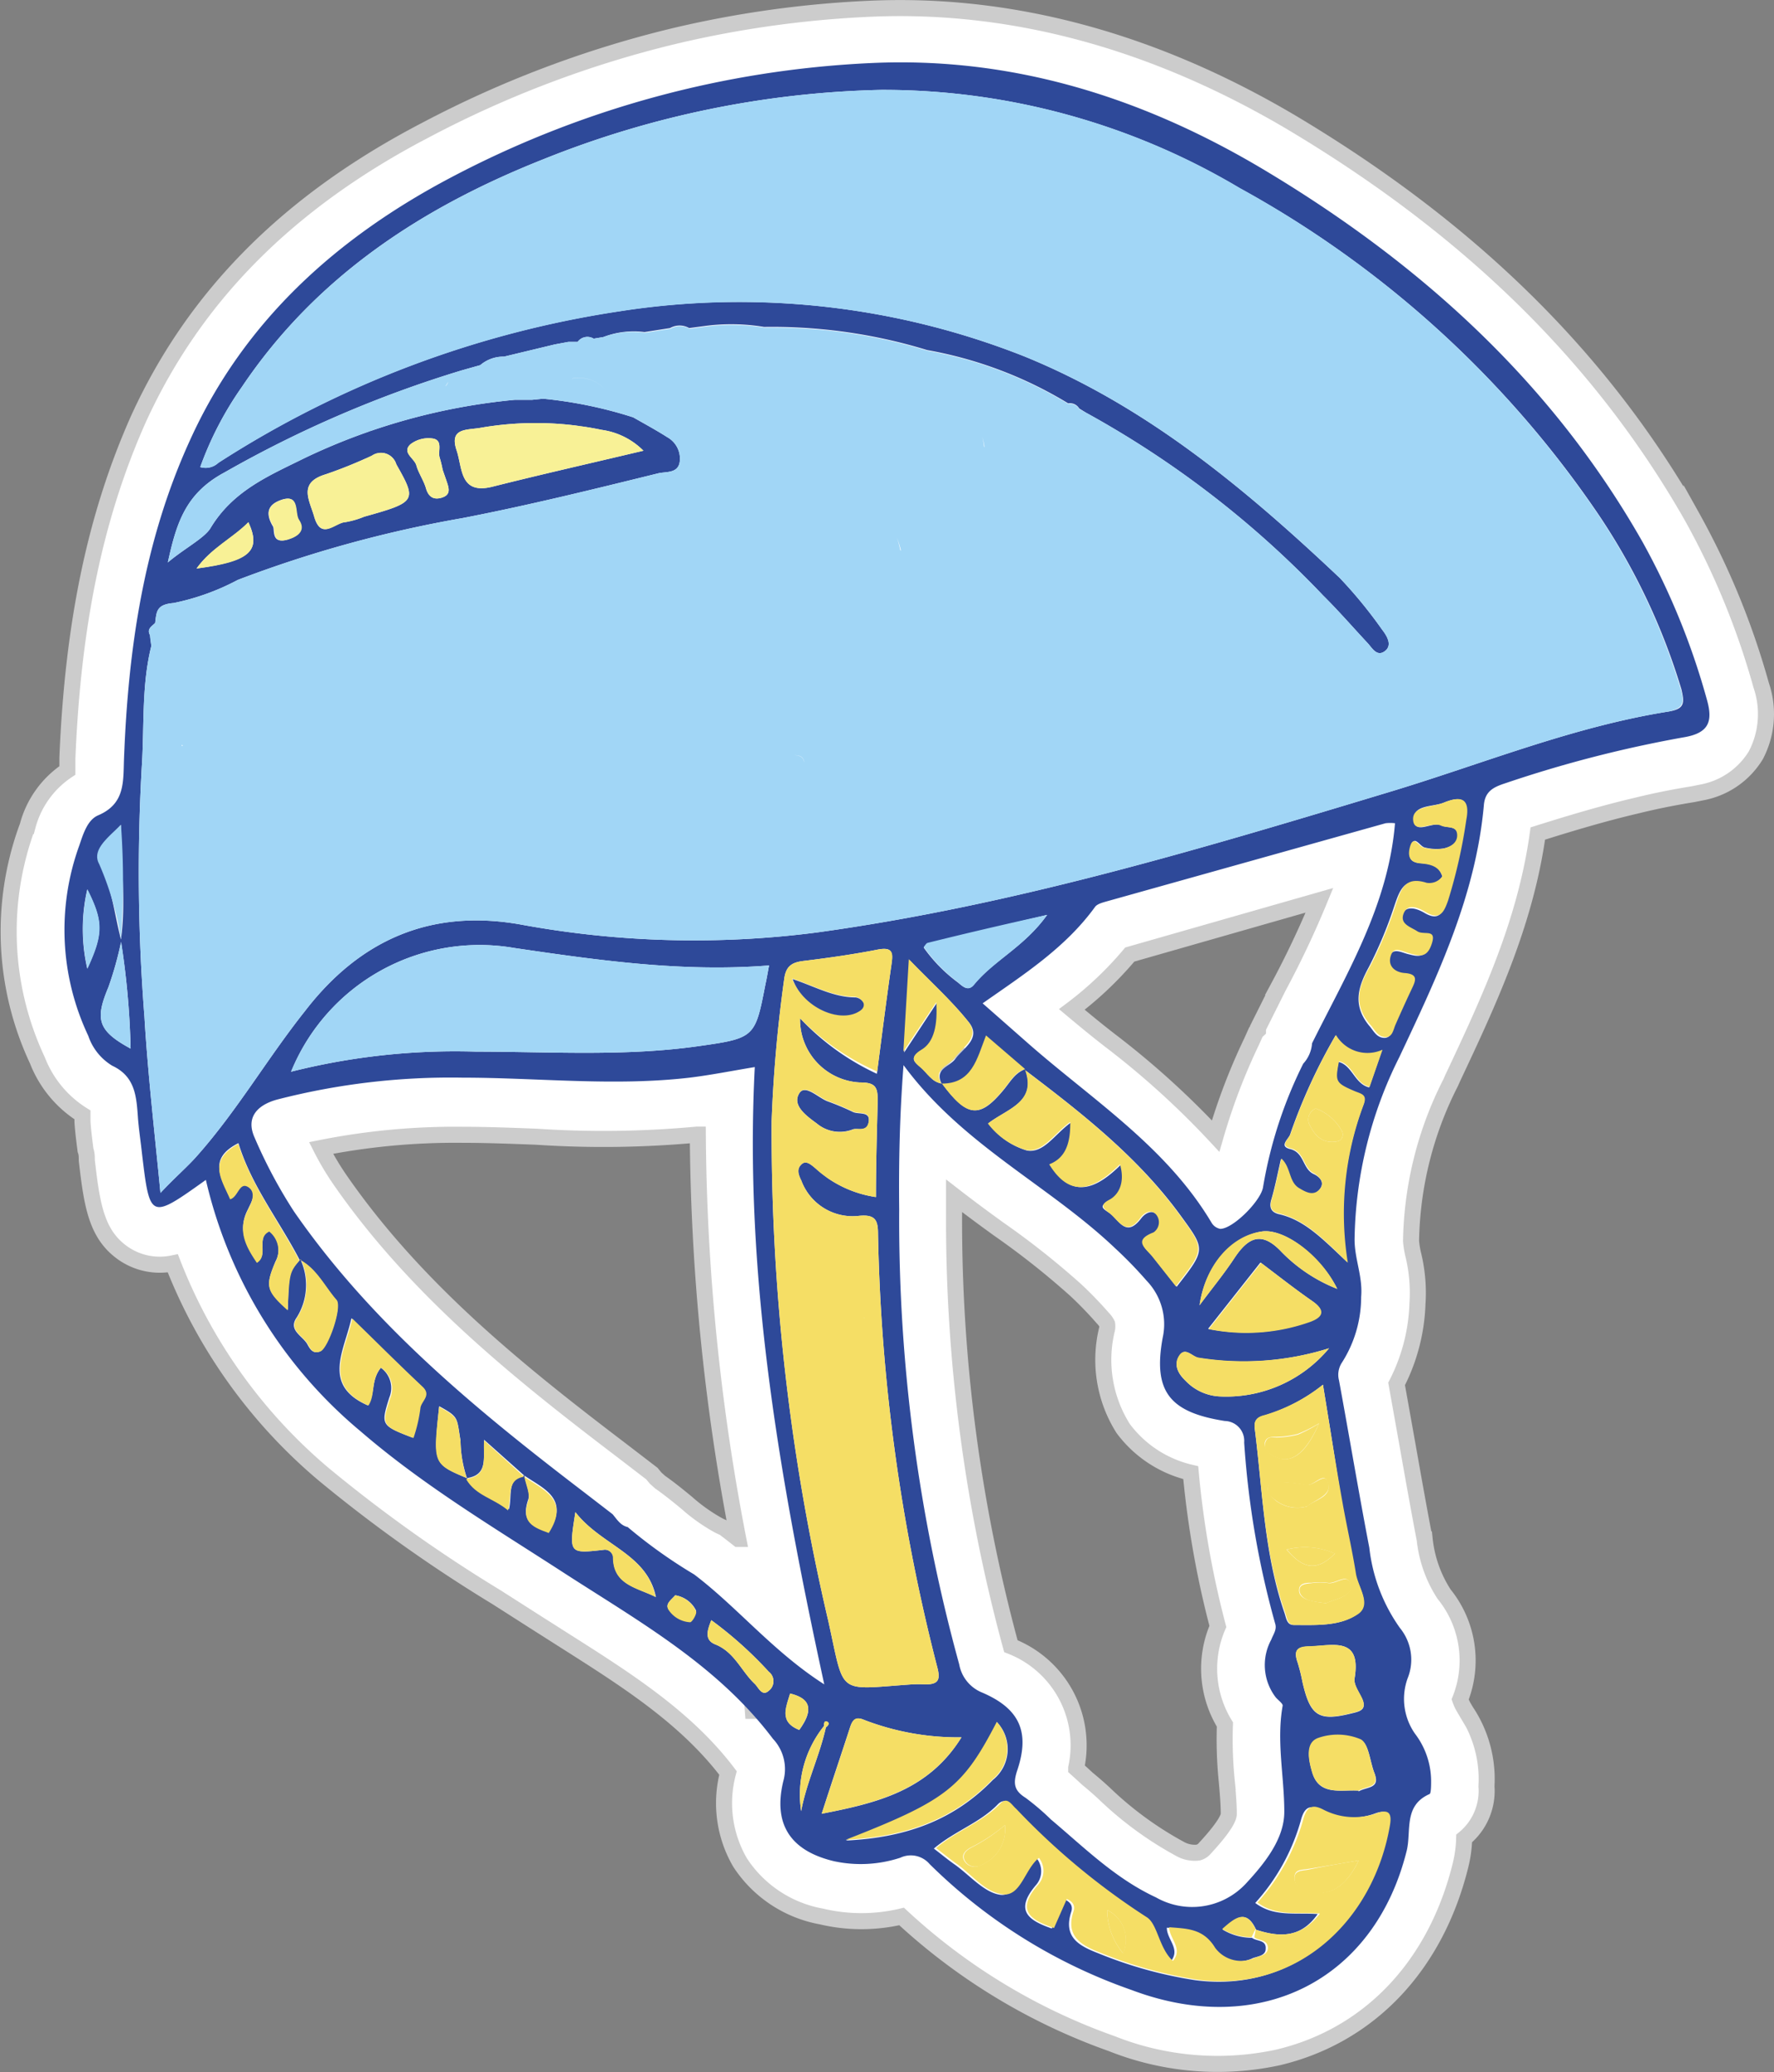 <svg xmlns="http://www.w3.org/2000/svg" viewBox="0 0 110.56 129.1"><rect x="0" y="0" width="110.56" height="129.1" fill="#808080" stroke="none"/><defs><style>.cls-1{fill:#fff;stroke:#ccc;stroke-miterlimit:10;}.cls-2{fill:#2e4999;}.cls-3{fill:#f5de65;}.cls-4{fill:#a1d6f6;}.cls-5{fill:#f8f196;}</style></defs><g id="圖層_2" data-name="圖層 2"><g id="素材"><path class="cls-1" d="M79.66,128.18a17.84,17.84,0,0,1-10.38-.86,37.76,37.76,0,0,1-13.09-7.92,10.84,10.84,0,0,1-5,0,7.68,7.68,0,0,1-5.06-3.35,7.34,7.34,0,0,1-.76-5.59c-2.6-3.43-6.26-5.76-10.14-8.22L33.28,101l-2.35-1.5a91.18,91.18,0,0,1-10.71-7.61,32.69,32.69,0,0,1-9.45-13.18,4,4,0,0,1-3.11-.64C6,76.9,5.73,75.07,5.41,72.3c0-.21,0-.43-.08-.64-.07-.56-.15-1.14-.19-1.77,0-.11,0-.28,0-.43a7,7,0,0,1-2.81-3.4,18.88,18.88,0,0,1-.67-14.43l.06-.16A6,6,0,0,1,4.2,48v-.27c0-.16,0-.33,0-.5C4.55,38.67,6,32,8.63,26.1c3.49-7.65,9.35-13.55,17.9-18A66.44,66.44,0,0,1,42,2.25,65.32,65.32,0,0,1,54.11.55c8.91-.42,17.8,2,26.41,7.1,11.13,6.64,19.28,14.65,24.9,24.49a48.11,48.11,0,0,1,4.34,10.55,5.53,5.53,0,0,1-.33,4.36,5,5,0,0,1-3.32,2.31h0l-.6.12c-1.11.18-2.25.4-3.47.7-2.1.49-4.2,1.12-6.2,1.75-.77,5.6-3.08,10.51-5.32,15.27l-.11.25a22.47,22.47,0,0,0-2.47,9.86,5.42,5.42,0,0,0,.15.91,10.06,10.06,0,0,1,.25,3,11.75,11.75,0,0,1-1.3,5l.69,3.86c.34,1.92.69,3.9,1.06,5.83A7.77,7.77,0,0,0,90,99.32a6.56,6.56,0,0,1,1,6.56,2.9,2.9,0,0,0,.24.52l.13.22a7.58,7.58,0,0,1,1.27,4.67v0a3.83,3.83,0,0,1-1.39,3.25,7.74,7.74,0,0,1-.22,1.64C89.49,122.47,85.34,126.83,79.66,128.18Zm-12.59-18,.31.28.39.36c.39.32.77.65,1.14,1a21.74,21.74,0,0,0,4.63,3.37,1.86,1.86,0,0,0,1.13.23.8.8,0,0,0,.43-.28c1.41-1.52,1.48-2,1.48-2.12,0-.63-.06-1.3-.12-2a25.77,25.77,0,0,1-.12-3.58,6.64,6.64,0,0,1-.44-6.11,58.65,58.65,0,0,1-1.69-9.58A7.29,7.29,0,0,1,70,89a8,8,0,0,1-1-6.22,1.08,1.08,0,0,0,0-.29h0a1.47,1.47,0,0,0-.27-.37,23.71,23.71,0,0,0-1.68-1.74,50.21,50.21,0,0,0-4.8-3.8c-.93-.67-1.86-1.36-2.79-2.08v.93a101.12,101.12,0,0,0,3.54,27.13A6.63,6.63,0,0,1,67.07,110.15Zm-20.15-3.59,2.12,0v0l-2.13-.13ZM41.14,92.34c.61.43,1.15.87,1.67,1.3a10.87,10.87,0,0,0,2,1.41l.32.15.29.22.59.46a136.34,136.34,0,0,1-2.52-25.19h-.06a63,63,0,0,1-10,.13c-1.59-.06-3.1-.12-4.61-.12a42.87,42.87,0,0,0-8.81.82,16.93,16.93,0,0,0,1.19,2c4.74,6.84,11.18,12,17.37,16.71l2.06,1.58.23.28ZM66.8,62.89c.8.67,1.61,1.34,2.47,2a52.57,52.57,0,0,1,6.49,5.89A38.2,38.2,0,0,1,78,64.9l.27-.6.13-.12,0-.14.27-.54,1-2a58.52,58.52,0,0,0,2.56-5.41L70.41,59.47A21.88,21.88,0,0,1,66.8,62.89ZM50.6,73.13l-.35,0,.12.08Zm8.46-7.44.78-.7h0l-.77.68Zm-8.58-2.62h0l0-.17Zm-5,0-.38-1,.37,1ZM82.64,42.44l0,0,1.43-1.32ZM53.4,34.05v0ZM64.12,27l.6-.14a.51.51,0,0,0,0-.17l-.78.19-.08.16Zm-1.1.13,0,0-.32.07Zm-39,2.71-.54-1.14h0l0,.07-.06,0,.4,1.08Zm11.88-3.38.35-.39h0l-.35.39Zm0,0,.35-.38h0l-.35.38Z"/><path class="cls-2" d="M12.83,73.51C9.34,76,9.34,76,8.84,71.79c-.08-.75-.2-1.5-.25-2.25C8.5,68.25,8.39,67.05,7,66.4a3.47,3.47,0,0,1-1.5-1.87,15.42,15.42,0,0,1-.56-11.85c.24-.7.5-1.59,1.17-1.88,1.72-.73,1.56-2.13,1.62-3.57.26-6.82,1.23-13.49,4.1-19.78C15.2,20,21,14.8,28.12,11.05A62.17,62.17,0,0,1,54.25,3.93c8.8-.42,16.92,2.12,24.46,6.61,9.77,5.83,18,13.26,23.66,23.23a44.73,44.73,0,0,1,4,9.79c.4,1.39.14,2.12-1.46,2.38a76.31,76.31,0,0,0-11.1,2.86c-.74.24-1.25.5-1.33,1.34-.5,5.66-2.9,10.69-5.27,15.72a26.06,26.06,0,0,0-2.79,11.36c0,1.23.52,2.32.41,3.58a7.59,7.59,0,0,1-1.19,4.08A1.38,1.38,0,0,0,83.45,86c.64,3.47,1.23,7,1.89,10.43a10.66,10.66,0,0,0,1.91,5,3.11,3.11,0,0,1,.47,3.15,3.78,3.78,0,0,0,.47,3.44,4.88,4.88,0,0,1,1,2.92c0,.28,0,.77-.09.83-1.65.72-1.13,2.31-1.43,3.53-2,8.07-9.15,11.7-17.15,8.68a33.66,33.66,0,0,1-12.58-7.84,1.54,1.54,0,0,0-1.83-.4,7.9,7.9,0,0,1-4.12.22c-2.71-.64-3.83-2.29-3.17-5a2.75,2.75,0,0,0-.65-2.63c-3.44-4.57-8.33-7.3-13-10.32-4.33-2.81-8.76-5.44-12.69-8.83A28.85,28.85,0,0,1,12.83,73.51ZM67.26,25.45h0a.67.67,0,0,0-.69-.32h0a25.49,25.49,0,0,0-8.79-3.32,33,33,0,0,0-10.16-1.44,12.48,12.48,0,0,0-3.76-.05l-.91.12a1.2,1.2,0,0,0-1.19,0l-1.59.25A5.25,5.25,0,0,0,37.6,21l-.6.1a.75.75,0,0,0-1,.2h-.57l-.86.16-3.16.76a2.21,2.21,0,0,0-1.48.53l-1.17.33A72,72,0,0,0,14,29.43c-2.43,1.3-3,3.14-3.54,5.61,1-.85,2.29-1.52,2.66-2.14,1.4-2.33,3.64-3.26,5.8-4.33a38.67,38.67,0,0,1,13.16-3.66l.47,0,.61,0,.69-.07A26.87,26.87,0,0,1,39.46,26c.72.41,1.44.8,2.13,1.24a1.53,1.53,0,0,1,.78,1.46c-.07.82-.85.67-1.35.79-4.06,1-8.11,2-12.2,2.79a75.81,75.81,0,0,0-14,3.85,14.75,14.75,0,0,1-4,1.44c-1.09.09-1.06.55-1.15,1.24-.2.21-.54.37-.32.76l.08.68c-.6,2.4-.44,4.86-.58,7.29A115.28,115.28,0,0,0,9,63.32c.21,3.54.62,7.08,1,11,.94-1,1.62-1.57,2.23-2.25C14.77,69.22,16.66,65.94,19,63c3.43-4.46,7.85-6.38,13.4-5.41a59.59,59.59,0,0,0,18.47.51c12.24-1.68,24-5.22,35.76-8.77,5.77-1.74,11.37-4.05,17.36-5,1-.16,1-.53.8-1.38a40.21,40.21,0,0,0-5.5-11.38,64.43,64.43,0,0,0-22-19.83A43.45,43.45,0,0,0,54.92,5.6a59.84,59.84,0,0,0-21,4.3c-7.59,3-14.2,7.3-18.84,14.2a21,21,0,0,0-2.6,5,1.17,1.17,0,0,0,1.13-.27,63.55,63.55,0,0,1,25-9.44A48.28,48.28,0,0,1,63.83,22.2C71.43,25.29,77.6,30.44,83.49,36a28.46,28.46,0,0,1,2.64,3.22c.32.41.67,1,.16,1.36s-.8-.26-1.09-.55c-.93-1-1.8-2-2.73-2.92a60.77,60.77,0,0,0-14.79-11.4ZM51.35,107.54a6.82,6.82,0,0,0-1.42,5.3c.33-1.79,1.15-3.45,1.54-5.22.14-.1.26-.27.08-.36S51.35,107.4,51.35,107.54ZM32.68,91.93c.09.5.38,1.07.24,1.5-.49,1.41.38,1.71,1.28,2,1.33-2.07-.33-2.68-1.54-3.51l-2.49-2.22c-.07,1.12.28,2.18-1.07,2.39a7.77,7.77,0,0,1-.4-2.34c-.24-1.43-.08-1.46-1.33-2.14C27,91.2,27,91.2,29.12,92.1c.56,1,1.69,1.17,2.6,1.93C31.94,93.14,31.56,92.13,32.68,91.93ZM7.56,58.61a21.55,21.55,0,0,1-.81,2.91c-.84,2-.65,2.7,1.39,3.81a49.22,49.22,0,0,0-.61-6.73c.34-2.4,0-4.79,0-7.21-.69.75-1.81,1.53-1.31,2.44C7,55.36,7.13,57,7.56,58.61ZM18.72,78.46a3.8,3.8,0,0,1-.22,3.61c-.58.81.37,1.15.66,1.69.14.25.33.63.79.43s1.4-2.77,1-3.2c-.74-.85-1.23-1.94-2.28-2.5-1.26-2.43-3-4.61-3.81-7.27-2,1-1,2.25-.51,3.45.5-.13.49-1.15,1.11-.77s.19,1,0,1.43c-.68,1.28-.12,2.27.56,3.3.74-.48-.09-1.53.77-1.95a1.51,1.51,0,0,1,.38,1.91c-.64,1.53-.58,1.84.77,3C18,79.28,18,79.28,18.72,78.46Zm40-10.95c1.57,2.12,2.35,2.2,3.87.34.39-.48.67-1,1.3-1.24.76,2.06-1.1,2.45-2.3,3.38A4.69,4.69,0,0,0,64,71.68c1.06.18,1.71-1,2.75-1.75,0,1.36-.35,2.25-1.31,2.64,1.43,2.27,3,1.39,4.41,0,.31,1.14.1,1.83-.67,2.21s-.44.52,0,.82c.59.45,1,1.53,1.94.31.18-.25.67-.63,1-.19a.76.76,0,0,1-.18,1.09c-1.3.49-.5,1-.08,1.5l1.47,1.86c1.82-2.33,1.8-2.31.27-4.41-2.65-3.65-6.15-6.39-9.7-9.08l-2.42-2.08c-.57,1.44-.87,3-2.75,3-.57-1,.43-1.12.8-1.62.5-.68,1.65-1.29.85-2.29-1.06-1.33-2.35-2.48-3.69-3.87l-.34,5.75,2.05-3.11c.07,1.37,0,2.41-.91,2.95s-.48.75-.07,1.12S58.07,67.41,58.7,67.51Zm19.56,52.71c-.6-1.3-1.28-.75-2.08,0a3.55,3.55,0,0,0,1.83.51c.28.23.9.11.85.69,0,.41-.46.46-.79.57a2,2,0,0,1-2.5-.61c-.73-1.2-1.74-1.19-2.87-1.28,0,.75.88,1.33.24,2.1-.88-.8-1-2.31-1.64-2.73a44.15,44.15,0,0,1-8.12-6.74c-.25-.24-.51-.8-1-.33-1.12,1.17-2.7,1.67-4,2.77.5.38.89.71,1.31,1,.94.67,1.83,1.75,2.84,1.88s1.38-1.58,2.26-2.27a1.3,1.3,0,0,1-.06,1.68c-1.38,1.63-.36,2.21,1,2.69l.8-1.81c.47.21.5.51.41.78-.52,1.61.54,2.13,1.73,2.59a26.58,26.58,0,0,0,6,1.66c6.28.83,11.09-3.72,12-9.65.12-.76-.09-1-.81-.73a4.17,4.17,0,0,1-3.37-.23c-.65-.33-1-.19-1.22.59a12.83,12.83,0,0,1-2.86,5.21c1.17.88,2.48.59,3.89.69C81.05,120.78,79.7,120.69,78.26,120.22ZM81.77,65c2.18-4.38,4.75-8.61,5.17-13.71a2.48,2.48,0,0,0-.59,0L69,56.15c-.27.08-.62.16-.76.36-1.85,2.55-4.45,4.21-7,6l2.66,2.34c4.06,3.6,8.76,6.53,11.62,11.35a.8.8,0,0,0,.53.36c.8,0,2.56-1.77,2.67-2.62a27.26,27.26,0,0,1,2.5-7.67A2.09,2.09,0,0,0,81.77,65ZM43.26,98.09c2.73,2.07,4.92,4.81,8.11,6.85-2.8-12.89-5-25.5-4.33-38.46-1.45.24-2.75.5-4.06.66-4.73.55-9.46,0-14.18,0A43.29,43.29,0,0,0,17.29,68.5c-1.23.33-2,1.1-1.42,2.38a30.51,30.51,0,0,0,2.44,4.58C23.19,82.51,29.7,87.85,36.44,93l1.74,1.34c.27.32.49.7.94.8A31.08,31.08,0,0,0,43.26,98.09ZM56.31,66.36c-.25,3.25-.3,6.11-.27,9a104.3,104.3,0,0,0,3.74,28.33,2.34,2.34,0,0,0,1.43,1.76c2.33,1,3,2.45,2.18,4.87-.26.8-.19,1.24.53,1.69a15.45,15.45,0,0,1,1.58,1.35c2.08,1.75,4,3.67,6.54,4.85a4.57,4.57,0,0,0,5.59-.84c1.19-1.28,2.42-2.81,2.41-4.51,0-2.19-.5-4.38-.1-6.6,0-.14-.29-.34-.44-.52a3.31,3.31,0,0,1-.27-3.59c.14-.36.36-.63.24-1a55.24,55.24,0,0,1-1.93-11.28,1.24,1.24,0,0,0-1.21-1.34c-3.43-.54-4.48-1.83-3.87-5.18a3.91,3.91,0,0,0-1-3.56,26,26,0,0,0-1.94-2C65.35,73.82,60,71.36,56.31,66.36Zm-1.66.54c.31-2.39.59-4.61.91-6.82.1-.72.07-1.1-.85-.92-1.53.3-3.08.52-4.64.71-.73.09-1.1.33-1.2,1.15a86.74,86.74,0,0,0-.78,8.82,133.41,133.41,0,0,0,3.52,31.1c1.06,4.75.46,4.33,5.22,4a8.29,8.29,0,0,1,.86,0c.83,0,.92-.33.72-1.08a116.91,116.91,0,0,1-3.69-27c0-.86-.19-1.21-1.19-1.11a3.41,3.41,0,0,1-3.59-2.2c-.16-.34-.31-.69,0-1s.65.06.89.25a7.1,7.1,0,0,0,3.76,1.78c0-2,.06-4,.11-6,0-.79-.09-1.15-1.1-1.14a3.93,3.93,0,0,1-3.74-4A15.52,15.52,0,0,0,54.65,66.9Zm-6.72-6.75c-5.41.43-10.64-.32-15.89-1.09a12.69,12.69,0,0,0-13.9,7.71,41.82,41.82,0,0,1,11.54-1.25c4.61,0,9.24.31,13.83-.34,3.55-.5,3.55-.54,4.2-3.89C47.78,61,47.84,60.62,47.93,60.15ZM82.45,86.27a10.73,10.73,0,0,1-3.63,1.91c-.46.11-.69.31-.62.84.49,3.84.57,7.75,1.85,11.46.11.32.14.76.57.76,1.39,0,2.91.1,4-.7.86-.61,0-1.68-.17-2.54-.23-1.49-.58-3-.84-4.44C83.25,91.23,82.88,88.89,82.45,86.27Zm1.5-7.6a19.25,19.25,0,0,1,1-9.79c.26-.67-.14-.68-.6-.88-1.16-.5-1.17-.59-.93-1.84.86.21,1,1.37,1.91,1.59l.8-2.31a2.28,2.28,0,0,1-2.9-.92,35,35,0,0,0-2.82,6.14c-.08.3-.75.75,0,.93.89.22.76,1.24,1.47,1.56.34.16.75.52.32,1s-.83.17-1.25-.08c-.67-.38-.51-1.3-1.12-1.85-.22.95-.37,1.75-.6,2.52-.15.5,0,.78.45.9C81.32,76,82.44,77.21,84,78.67ZM89.89,54.6a1,1,0,0,1-1.06.45c-1.32-.42-1.59.4-1.92,1.36a25.9,25.9,0,0,1-1.6,3.84c-.7,1.28-1,2.38,0,3.63.27.3.43.69.84.77.56.1.59-.43.75-.78.35-.73.68-1.46,1-2.2.25-.52.44-.94-.46-1-.56,0-1.05-.43-.85-1.05s.76-.27,1.19-.17,1,.31,1.34-.51c.4-1.09-.53-.65-.87-.87s-1.08-.53-.85-1.11.92-.35,1.35-.1c.9.54,1.15.06,1.42-.71a32.46,32.46,0,0,0,1.13-5C91.65,49.68,91,49.6,90,50c-.68.29-1.95.11-1.88,1.08s1.15.06,1.74.35c.33.17.9,0,1,.53s-.44.81-.88.9a3,3,0,0,1-1.19-.06c-.33-.07-.69-.94-.9.09-.11.57,0,.84.67.89S89.67,53.92,89.89,54.6ZM40.1,28.08a4.56,4.56,0,0,0-2.61-1.3,20.13,20.13,0,0,0-7.58-.12c-.84.14-1.93,0-1.45,1.41.37,1.1.18,2.77,2.24,2.25C33.73,29.56,36.77,28.87,40.1,28.08ZM51.21,113c3.48-.67,6.66-1.45,8.71-4.76a16.35,16.35,0,0,1-6.05-1.08c-.54-.24-.73,0-.88.42C52.43,109.3,51.85,111,51.21,113ZM22.7,32.19c3.27-.91,3.28-1,2-3.26a1,1,0,0,0-1.53-.54,28.23,28.23,0,0,1-2.87,1.16c-1.76.53-1,1.62-.71,2.67.43,1.46,1.27.34,1.92.31A5.39,5.39,0,0,0,22.7,32.19Zm1,53a1.55,1.55,0,0,1,.56,1.89c-.53,1.7-.52,1.73,1.45,2.49a9.42,9.42,0,0,0,.43-1.84c0-.45.73-.8.13-1.36-1.48-1.39-2.92-2.83-4.37-4.24-.42,2-1.87,4.15,1,5.42C23.41,86.9,23.09,86,23.74,85.21Zm54.85-6.53-3.26,4.13a11.87,11.87,0,0,0,6.32-.45c.77-.33,1-.69.17-1.28C80.73,80.33,79.69,79.51,78.59,78.68ZM82.83,84a17.79,17.79,0,0,1-8.13.6c-.4-.07-.83-.72-1.2-.13s-.07,1.12.38,1.55A3.14,3.14,0,0,0,76,87,8.33,8.33,0,0,0,82.83,84Zm-1.67,20.74c.49,2.18,1,2.53,3.11,2,.51-.12.91-.23.63-.89-.19-.42-.54-.88-.48-1.27.43-2.58-1.26-2.09-2.75-2-.74,0-1.1.15-.8,1A11.11,11.11,0,0,1,81.16,104.73ZM65.26,57c-2.76.66-5.1,1.21-7.44,1.78-.09,0-.15.14-.25.26a9.54,9.54,0,0,0,2.13,2.17c.32.27.65.58,1,.13C62,59.78,63.83,59,65.26,57Zm-3.14,50.33c-2.11,4.09-3.11,4.88-9.41,7.34,3.8-.18,6.77-1.3,9.17-3.78A2.45,2.45,0,0,0,62.12,107.28Zm22.55,4.28c.51-.3,1.36-.16,1-1.11-.29-.72-.35-1.83-.85-2.09a3.69,3.69,0,0,0-2.66-.08c-.85.31-.56,1.46-.38,2.09C82.21,111.92,83.61,111.48,84.67,111.56ZM74.76,81.32c.73-1,1.51-1.93,2.18-2.95.87-1.31,1.71-1.67,2.93-.37a9.89,9.89,0,0,0,3.47,2.3c-1-2-3.24-3.76-4.67-3.58C76.81,77,75.12,78.79,74.76,81.32ZM35.86,94.21c-.41,2.59-.4,2.59,1.75,2.35a.51.51,0,0,1,.61.47c0,1.73,1.53,1.89,2.66,2.47C40.32,96.79,37.48,96.3,35.86,94.21ZM27.59,29.28a7.34,7.34,0,0,0-.18-.74c-.15-.43.26-1.17-.53-1.23a1.84,1.84,0,0,0-1.3.37c-.56.52.25.87.37,1.32s.46.94.6,1.43.45.75,1,.57.44-.56.29-1S27.66,29.49,27.59,29.28Zm16.74,71.66c-.24.61-.46,1.23.25,1.51,1.2.48,1.62,1.67,2.46,2.46.23.22.45.81.87.43a.75.75,0,0,0,0-1.19A24.34,24.34,0,0,0,44.33,100.94ZM12.25,35.42c3.33-.46,4.05-1.1,3.23-2.88C14.5,33.56,13.17,34.13,12.25,35.42ZM17,32.78c.15.17-.15,1.16.94.83.68-.21,1.08-.6.68-1.21-.3-.45.08-1.64-1.08-1.26C17,31.33,16.37,31.71,17,32.78ZM5.44,60.35c1-2.18,1-2.94,0-4.94A11,11,0,0,0,5.44,60.35Zm44.37,47.43c.73-1,.95-1.91-.57-2.27C49,106.36,48.52,107.26,49.81,107.78Zm-7.73-8.39c-.23.27-.64.54-.42.85A1.72,1.72,0,0,0,43,101c.13,0,.44-.54.37-.68A1.74,1.74,0,0,0,42.08,99.39Z"/><path class="cls-3" d="M78.26,120.22c1.44.47,2.79.56,4-1-1.41-.1-2.72.19-3.89-.69a12.83,12.83,0,0,0,2.86-5.21c.22-.78.57-.92,1.22-.59a4.17,4.17,0,0,0,3.37.23c.72-.25.93,0,.81.73-1,5.93-5.76,10.48-12,9.65a26.58,26.58,0,0,1-6-1.66c-1.19-.46-2.25-1-1.73-2.59.09-.27.06-.57-.41-.78-.27.6-.53,1.2-.8,1.81-1.41-.48-2.43-1.06-1-2.69a1.3,1.3,0,0,0,.06-1.68c-.88.69-1.13,2.42-2.26,2.27s-1.9-1.21-2.84-1.88c-.42-.29-.81-.62-1.31-1,1.29-1.1,2.87-1.6,4-2.77.45-.47.71.09,1,.33a44.15,44.15,0,0,0,8.12,6.74c.69.42.76,1.93,1.64,2.73.64-.77-.2-1.35-.24-2.1,1.13.09,2.14.08,2.87,1.28a2,2,0,0,0,2.5.61c.33-.11.75-.16.79-.57,0-.58-.57-.46-.85-.69Zm6.42-4.31c-1.26.21-2.21.38-3.17.53-.4.07-.88,0-.83.62a.9.9,0,0,0,.8.8C83,118.19,83.94,117.42,84.68,115.91Zm-22.05-2.2a10.89,10.89,0,0,1-2.12,1.39c-.28.15-.64.42-.42.82a.74.74,0,0,0,1,.29A2.4,2.4,0,0,0,62.63,113.71Zm7.35,8A2.06,2.06,0,0,0,69,119,4.23,4.23,0,0,0,70,121.7Z"/><path class="cls-3" d="M82.45,86.27c.43,2.62.8,5,1.21,7.29.26,1.48.61,3,.84,4.44.12.86,1,1.93.17,2.54-1.14.8-2.66.7-4,.7-.43,0-.46-.44-.57-.76C78.77,96.77,78.69,92.86,78.2,89c-.07-.53.16-.73.62-.84A10.73,10.73,0,0,0,82.45,86.27Zm-1,7.58c.45-.4,1.56-.57,1.32-1.43s-.9.25-1.44.1A8.86,8.86,0,0,0,80,92.36c-.33,0-.73-.23-.93.17s.18.75.49,1A2.24,2.24,0,0,0,81.47,93.85Zm.73-5.16a9,9,0,0,1-1.31.65,6,6,0,0,1-1.33.18c-.3,0-.6,0-.7.31s.17.63.45.82C80.34,91.3,81.32,90.73,82.2,88.69Zm.46,11.19c.7-.3,1.63-.44,1.52-1.1-.13-.87-.92-.07-1.41-.17a3.5,3.5,0,0,0-1,0c-.31,0-.76,0-.79.42s.35.59.67.68A6.72,6.72,0,0,0,82.66,99.88Zm.54-3.09a4.58,4.58,0,0,0-3-.25C81.14,97.66,82,98,83.2,96.79Z"/><path class="cls-3" d="M63.85,66.65c3.55,2.69,7.05,5.43,9.7,9.08,1.53,2.1,1.55,2.08-.27,4.41l-1.47-1.86c-.42-.52-1.22-1,.08-1.5a.76.76,0,0,0,.18-1.09c-.35-.44-.84-.06-1,.19-.9,1.22-1.35.14-1.94-.31-.4-.3-.59-.51,0-.82s1-1.07.67-2.21c-1.46,1.42-3,2.3-4.41,0,1-.39,1.33-1.28,1.31-2.64-1,.71-1.69,1.93-2.75,1.75A4.69,4.69,0,0,1,61.57,70c1.2-.93,3.06-1.32,2.3-3.38Z"/><path class="cls-3" d="M84,78.67c-1.51-1.46-2.63-2.66-4.29-3.07-.5-.12-.6-.4-.45-.9.23-.77.38-1.57.6-2.52.61.55.45,1.47,1.12,1.85.42.25.86.49,1.25.08s0-.8-.32-1c-.71-.32-.58-1.34-1.47-1.56-.74-.18-.07-.63,0-.93a35,35,0,0,1,2.82-6.14,2.28,2.28,0,0,0,2.9.92l-.8,2.31c-.95-.22-1-1.38-1.91-1.59-.24,1.25-.23,1.34.93,1.84.46.2.86.21.6.88A19.25,19.25,0,0,0,84,78.67ZM82,69.06a.75.75,0,0,0-.42.94c.33.72.83,1.28,1.73,1.12a.44.44,0,0,0,.31-.67A3.06,3.06,0,0,0,82,69.06Z"/><path class="cls-3" d="M89.89,54.6c-.22-.68-.84-.76-1.38-.81s-.78-.32-.67-.89c.21-1,.57-.16.9-.09a3,3,0,0,0,1.19.06c.44-.09.93-.35.88-.9s-.63-.36-1-.53c-.59-.29-1.67.55-1.74-.35S89.31,50.3,90,50c1-.41,1.66-.33,1.38,1.1a32.46,32.46,0,0,1-1.13,5c-.27.77-.52,1.25-1.42.71-.43-.25-1.09-.56-1.35.1s.42.83.85,1.11,1.27-.22.87.87c-.3.82-.78.66-1.34.51s-1-.47-1.19.17.29,1,.85,1.05c.9.06.71.48.46,1-.35.74-.68,1.47-1,2.2-.16.35-.19.88-.75.78-.41-.08-.57-.47-.84-.77-1.07-1.25-.74-2.35,0-3.63a25.9,25.9,0,0,0,1.6-3.84c.33-1,.6-1.78,1.92-1.36A1,1,0,0,0,89.89,54.6Z"/><path class="cls-3" d="M51.21,113c.64-1.94,1.22-3.68,1.78-5.42.15-.46.34-.66.88-.42a16.35,16.35,0,0,0,6.05,1.08C57.87,111.53,54.69,112.31,51.21,113Z"/><path class="cls-3" d="M23.74,85.21c-.65.76-.33,1.69-.78,2.36-2.89-1.27-1.44-3.42-1-5.42,1.45,1.41,2.89,2.85,4.37,4.24.6.56-.1.91-.13,1.36a9.42,9.42,0,0,1-.43,1.84c-2-.76-2-.79-1.45-2.49A1.55,1.55,0,0,0,23.74,85.21Z"/><path class="cls-3" d="M78.59,78.68c1.1.83,2.14,1.65,3.23,2.4.84.59.6,1-.17,1.28a11.87,11.87,0,0,1-6.32.45Z"/><path class="cls-3" d="M58.7,67.51c-.63-.1-.92-.66-1.33-1s-.72-.65.07-1.12,1-1.58.91-2.95L56.3,65.51l.34-5.75c1.34,1.39,2.63,2.54,3.69,3.87.8,1-.35,1.61-.85,2.29-.37.5-1.37.66-.8,1.62Z"/><path class="cls-3" d="M82.83,84A8.33,8.33,0,0,1,76,87a3.14,3.14,0,0,1-2.13-1c-.45-.43-.75-1-.38-1.55s.8.06,1.2.13A17.79,17.79,0,0,0,82.83,84Z"/><path class="cls-3" d="M18.72,78.46c-.68.82-.68.82-.79,3.18-1.35-1.21-1.41-1.52-.77-3a1.51,1.51,0,0,0-.38-1.91c-.86.42,0,1.47-.77,1.95-.68-1-1.24-2-.56-3.3.23-.43.54-1.11,0-1.43s-.61.64-1.11.77c-.51-1.2-1.44-2.41.51-3.45.84,2.66,2.55,4.84,3.81,7.27Z"/><path class="cls-3" d="M81.16,104.73a11.11,11.11,0,0,0-.29-1.17c-.3-.82.06-1,.8-1,1.49-.06,3.18-.55,2.75,2-.06.39.29.85.48,1.27.28.66-.12.77-.63.89C82.19,107.26,81.65,106.91,81.16,104.73Z"/><path class="cls-4" d="M65.26,57c-1.43,2-3.3,2.83-4.54,4.34-.37.45-.7.14-1-.13A9.54,9.54,0,0,1,57.57,59c.1-.12.16-.24.25-.26C60.16,58.16,62.5,57.61,65.26,57Z"/><path class="cls-3" d="M62.12,107.28a2.45,2.45,0,0,1-.24,3.56c-2.4,2.48-5.37,3.6-9.17,3.78C59,112.16,60,111.37,62.12,107.28Z"/><path class="cls-3" d="M84.67,111.56c-1.06-.08-2.46.36-2.91-1.19-.18-.63-.47-1.78.38-2.09a3.69,3.69,0,0,1,2.66.08c.5.26.56,1.37.85,2.09C86,111.4,85.18,111.26,84.67,111.56Z"/><path class="cls-3" d="M63.87,66.61c-.63.21-.91.76-1.3,1.24-1.52,1.86-2.3,1.78-3.87-.34l0,0c1.88,0,2.18-1.53,2.75-3l2.42,2.08Z"/><path class="cls-3" d="M74.76,81.32c.36-2.53,2-4.36,3.91-4.6,1.43-.18,3.71,1.55,4.67,3.58A9.89,9.89,0,0,1,79.87,78c-1.22-1.3-2.06-.94-2.93.37C76.27,79.39,75.49,80.34,74.76,81.32Z"/><path class="cls-3" d="M18.7,78.49c1.05.56,1.54,1.65,2.28,2.5.37.43-.52,3-1,3.2s-.65-.18-.79-.43c-.29-.54-1.24-.88-.66-1.69a3.8,3.8,0,0,0,.22-3.61Z"/><path class="cls-3" d="M35.86,94.21c1.62,2.09,4.46,2.58,5,5.29-1.13-.58-2.66-.74-2.66-2.47a.51.51,0,0,0-.61-.47C35.46,96.8,35.45,96.8,35.86,94.21Z"/><path class="cls-3" d="M29.1,92.13c1.35-.21,1-1.27,1.07-2.39L32.66,92l0,0c-1.12.2-.74,1.21-1,2.1-.91-.76-2-.91-2.6-1.93Z"/><path class="cls-3" d="M29.12,92.1c-2.15-.9-2.15-.9-1.75-4.45,1.25.68,1.09.71,1.33,2.14a7.77,7.77,0,0,0,.4,2.34Z"/><path class="cls-3" d="M32.66,92c1.21.83,2.87,1.44,1.54,3.51-.9-.33-1.77-.63-1.28-2,.14-.43-.15-1-.24-1.5Z"/><path class="cls-3" d="M51.47,107.62c-.39,1.77-1.21,3.43-1.54,5.22a6.82,6.82,0,0,1,1.42-5.3Z"/><path class="cls-3" d="M49.81,107.78c-1.29-.52-.81-1.42-.57-2.27C50.76,105.87,50.54,106.73,49.81,107.78Z"/><path class="cls-3" d="M42.08,99.39a1.74,1.74,0,0,1,1.3,1c.07.14-.24.68-.37.68a1.72,1.72,0,0,1-1.35-.78C41.44,99.93,41.85,99.66,42.08,99.39Z"/><path class="cls-3" d="M78,120.69a3.55,3.55,0,0,1-1.83-.51c.8-.71,1.48-1.26,2.08,0Z"/><path class="cls-3" d="M51.35,107.54c0-.14,0-.37.2-.28s.06.26-.08.36Z"/><path class="cls-2" d="M53.1,70.38A2.23,2.23,0,0,1,50.91,70c-.64-.47-1.56-1.12-1.1-1.88.36-.59,1.16.26,1.75.49a17,17,0,0,1,1.58.66c.36.19,1.11-.07,1,.63S53.4,70.23,53.1,70.38Z"/><path class="cls-3" d="M54.71,59.16c-1.53.3-3.08.52-4.64.71-.73.09-1.1.33-1.2,1.15a86.74,86.74,0,0,0-.78,8.82,133.41,133.41,0,0,0,3.52,31.1c1.06,4.75.46,4.33,5.22,4a8.29,8.29,0,0,1,.86,0c.83,0,.92-.33.72-1.08a116.91,116.91,0,0,1-3.69-27c0-.86-.19-1.21-1.19-1.11a3.41,3.41,0,0,1-3.59-2.2c-.16-.34-.31-.69,0-1s.65.06.89.25a7.1,7.1,0,0,0,3.76,1.78c0-2,.06-4,.11-6,0-.79-.09-1.15-1.1-1.14a3.93,3.93,0,0,1-3.74-4,15.52,15.52,0,0,0,4.81,3.32c.31-2.39.59-4.61.91-6.82C55.66,59.36,55.63,59,54.71,59.16ZM54,82.36c0-.09-.09-.25-.18-.28.09,0,.13.19.18.28a.49.49,0,0,1-.19.55A.49.49,0,0,0,54,82.36ZM51.56,68.58a17,17,0,0,1,1.58.66c.36.19,1.11-.07,1,.63s-.75.36-1,.51A2.23,2.23,0,0,1,50.91,70c-.64-.47-1.56-1.12-1.1-1.88C50.17,67.5,51,68.35,51.56,68.58Zm1.8-5.51c-1.27.61-3.33-.41-4-2.11,1.36.45,2.55,1.14,3.92,1.14a.64.64,0,0,1,.5.36C53.9,62.77,53.63,62.94,53.36,63.07Z"/><path class="cls-3" d="M44.33,100.94c-.24.61-.46,1.23.25,1.51,1.2.48,1.62,1.67,2.46,2.46.23.22.45.81.87.43a.75.75,0,0,0,0-1.19A24.34,24.34,0,0,0,44.33,100.94Z"/><path class="cls-2" d="M49.4,61c1.36.45,2.55,1.14,3.92,1.14a.64.64,0,0,1,.5.36c.08.31-.19.48-.46.61C52.09,63.68,50,62.66,49.4,61Z"/><path class="cls-3" d="M84.68,115.91c-.74,1.51-1.65,2.28-3.2,2a.9.9,0,0,1-.8-.8c-.05-.59.43-.55.83-.62C82.47,116.29,83.42,116.12,84.68,115.91Z"/><path class="cls-3" d="M62.63,113.71a2.4,2.4,0,0,1-1.5,2.5.74.74,0,0,1-1-.29c-.22-.4.14-.67.42-.82A10.89,10.89,0,0,0,62.63,113.71Z"/><path class="cls-3" d="M70,121.7A4.23,4.23,0,0,1,69,119,2.06,2.06,0,0,1,70,121.7Z"/><path class="cls-3" d="M81.47,93.85a2.24,2.24,0,0,1-1.92-.34c-.31-.23-.71-.51-.49-1s.6-.21.93-.17a8.86,8.86,0,0,1,1.36.16c.54.15,1.22-.87,1.44-.1S81.92,93.45,81.47,93.85Z"/><path class="cls-3" d="M82.2,88.69c-.88,2-1.86,2.61-2.89,2-.28-.19-.58-.42-.45-.82s.4-.31.7-.31a6,6,0,0,0,1.33-.18A9,9,0,0,0,82.2,88.69Z"/><path class="cls-3" d="M82.66,99.88a6.72,6.72,0,0,1-1-.15c-.32-.09-.68-.3-.67-.68s.48-.38.79-.42a3.5,3.5,0,0,1,1,0c.49.1,1.28-.7,1.41.17C84.29,99.44,83.36,99.58,82.66,99.88Z"/><path class="cls-3" d="M83.2,96.79c-1.2,1.2-2.06.87-3-.25A4.58,4.58,0,0,1,83.2,96.79Z"/><path class="cls-3" d="M82,69.06a3.06,3.06,0,0,1,1.62,1.39.44.44,0,0,1-.31.67c-.9.16-1.4-.4-1.73-1.12A.75.75,0,0,1,82,69.06Z"/><path class="cls-4" d="M104.74,42.91a40.21,40.21,0,0,0-5.5-11.38,64.43,64.43,0,0,0-22-19.83A43.45,43.45,0,0,0,54.92,5.6a59.84,59.84,0,0,0-21,4.3c-7.59,3-14.2,7.3-18.84,14.2a21.09,21.09,0,0,0-2.6,5,1.15,1.15,0,0,0,1.13-.26,63.55,63.55,0,0,1,25-9.44A48.28,48.28,0,0,1,63.83,22.2C71.43,25.29,77.6,30.44,83.49,36a28.46,28.46,0,0,1,2.64,3.22c.32.41.67,1,.16,1.36s-.8-.26-1.09-.55c-.93-1-1.8-2-2.73-2.92a60.77,60.77,0,0,0-14.79-11.4l-.42-.23h0a.67.67,0,0,0-.69-.32,25.29,25.29,0,0,0-8.77-3.31c-.39.37-.56.66-.5.91-.06-.25.11-.54.5-.91a33,33,0,0,0-10.16-1.44,12.48,12.48,0,0,0-3.76-.05l.09.35-.09-.35-.91.12a1.2,1.2,0,0,0-1.19,0l-1.59.25,2.36,1.67-2.36-1.67A5.25,5.25,0,0,0,37.6,21l-.6.1h0a.75.75,0,0,0-1,.2h-.57l-.86.16h0l-3.16.76a2.21,2.21,0,0,0-1.48.53l-1.17.33A72,72,0,0,0,14,29.43c-2.43,1.3-3,3.14-3.54,5.61,1-.85,2.29-1.52,2.66-2.14,1.4-2.33,3.64-3.26,5.8-4.33a38.67,38.67,0,0,1,13.16-3.66l.47,0,.61,0,.69-.07A26.87,26.87,0,0,1,39.46,26c.72.41,1.44.8,2.13,1.24a1.53,1.53,0,0,1,.78,1.46c-.07.82-.85.67-1.35.79-4.06,1-8.11,2-12.2,2.79a75.81,75.81,0,0,0-14,3.85,14.75,14.75,0,0,1-4,1.44c-1.09.09-1.06.55-1.15,1.24a.77.77,0,0,1,0,.45.77.77,0,0,0,0-.45c-.2.21-.54.37-.32.76,0,.23.06.45.08.68.93.1.83.9.86,1.45l.09,1.42-.09-1.42c0-.55.07-1.35-.86-1.45-.6,2.4-.44,4.86-.58,7.29h0A115.28,115.28,0,0,0,9,63.32c.21,3.54.62,7.08,1,11,.94-1,1.62-1.57,2.23-2.25C14.77,69.22,16.66,65.94,19,63c3.43-4.46,7.85-6.38,13.4-5.41a59.59,59.59,0,0,0,18.47.51c12.24-1.68,24-5.22,35.76-8.77,5.77-1.74,11.37-4.05,17.36-5C104.92,44.13,105,43.76,104.74,42.91Zm-77-18.86-.23.08.23-.08c.06,0,.1-.13.2-.26l-.43,0,.43,0C27.88,23.92,27.84,24,27.78,24.05Zm8.73-1.74c-.25-.21-.57-.31-.79-.5.22.19.54.29.79.5-.29.08-.58.19-.85.25C35.93,22.5,36.22,22.39,36.51,22.31Zm-.83,1.27a2.24,2.24,0,0,1,2.13.74A2.24,2.24,0,0,0,35.68,23.58Zm3.93-.24,0,0,0,0a.5.5,0,0,0,.21,0A.5.5,0,0,1,39.61,23.34Zm-.77-.45.95-.25Zm1.27-.31Zm-29,23.88a.38.38,0,0,0,.12.17A.38.38,0,0,1,11.14,46.46Zm.25,0a.13.13,0,0,0,0-.06c0-.09-.11-.16-.18-.25.07.09.16.16.18.25A.13.13,0,0,1,11.39,46.48ZM50.1,47.59a.3.3,0,0,0,0-.18c-.1-.36-.43-.33-.69-.39a.57.57,0,0,0-.26,0,.57.57,0,0,1,.26,0c.26.06.59,0,.7.39A.42.42,0,0,1,50.1,47.59ZM48.66,41h0a3.45,3.45,0,0,1,.67,1A3.45,3.45,0,0,0,48.66,41Zm.49-3a9.07,9.07,0,0,0,0-1A9.07,9.07,0,0,1,49.15,38Zm4.28-6.65a12.39,12.39,0,0,0-3.09.38h0a12.39,12.39,0,0,1,3.09-.38,1.23,1.23,0,0,1,.51.09A1.23,1.23,0,0,0,53.43,31.32ZM55,34.07l0-.34h0Zm1.11,1.87a.71.71,0,0,0,.18.38A.71.71,0,0,1,56.11,35.94Zm0-1.65a6.53,6.53,0,0,0-.21-.79l-1,.23,1-.23v0A6.53,6.53,0,0,1,56.15,34.29Zm3.94-6.65a.88.88,0,0,0,.87.53A.88.88,0,0,1,60.09,27.64Zm.28-.43a3,3,0,0,1,.59.06A3,3,0,0,0,60.37,27.21Zm1,.63a4.48,4.48,0,0,0-.11-.62A4.48,4.48,0,0,1,61.36,27.84Zm-.11-.63-.43-.39.43.39Z"/><path class="cls-4" d="M18.14,66.77a41.82,41.82,0,0,1,11.54-1.25c4.61,0,9.24.31,13.83-.34,3.55-.5,3.55-.54,4.2-3.89.07-.34.13-.67.22-1.14-5.41.43-10.64-.32-15.89-1.09A12.69,12.69,0,0,0,18.14,66.77Z"/><path class="cls-5" d="M30.7,30.32c3-.76,6.07-1.45,9.4-2.24a4.56,4.56,0,0,0-2.61-1.3,20.13,20.13,0,0,0-7.58-.12c-.84.14-1.93,0-1.45,1.41C28.83,29.17,28.64,30.84,30.7,30.32Z"/><path class="cls-5" d="M21.55,32.53a5.39,5.39,0,0,0,1.15-.34c3.27-.91,3.28-1,2-3.26a1,1,0,0,0-1.53-.54,28.23,28.23,0,0,1-2.87,1.16c-1.76.53-1,1.62-.71,2.67C20.06,33.68,20.9,32.56,21.55,32.53Z"/><path class="cls-4" d="M7.55,58.68a20.55,20.55,0,0,1-.8,2.84c-.84,2-.65,2.7,1.39,3.81A51.52,51.52,0,0,0,7.55,58.68Z"/><path class="cls-4" d="M6.18,53.83a18.87,18.87,0,0,1,1.36,4.69,49.92,49.92,0,0,0,0-7.13C6.8,52.14,5.68,52.92,6.18,53.83Z"/><path class="cls-4" d="M7.54,58.52a.25.25,0,0,1,0,.08h0l0,.08s0,0,0-.07A.29.29,0,0,0,7.54,58.52Z"/><path class="cls-5" d="M26.88,27.31a1.84,1.84,0,0,0-1.3.37c-.56.52.25.87.37,1.32s.46.94.6,1.43.45.75,1,.57.44-.56.29-1-.19-.55-.26-.76a7.34,7.34,0,0,0-.18-.74C27.26,28.11,27.67,27.37,26.88,27.31Z"/><path class="cls-5" d="M15.48,32.53c-1,1-2.31,1.6-3.23,2.89C15.58,35,16.3,34.32,15.48,32.53Z"/><path class="cls-5" d="M17.57,31.14c-.56.19-1.2.57-.54,1.64.15.17-.15,1.16.94.83.68-.21,1.08-.6.68-1.21C18.35,32,18.73,30.76,17.57,31.14Z"/><path class="cls-4" d="M5.45,55.41a11,11,0,0,0,0,4.94C6.46,58.17,6.45,57.41,5.45,55.41Z"/></g></g></svg>